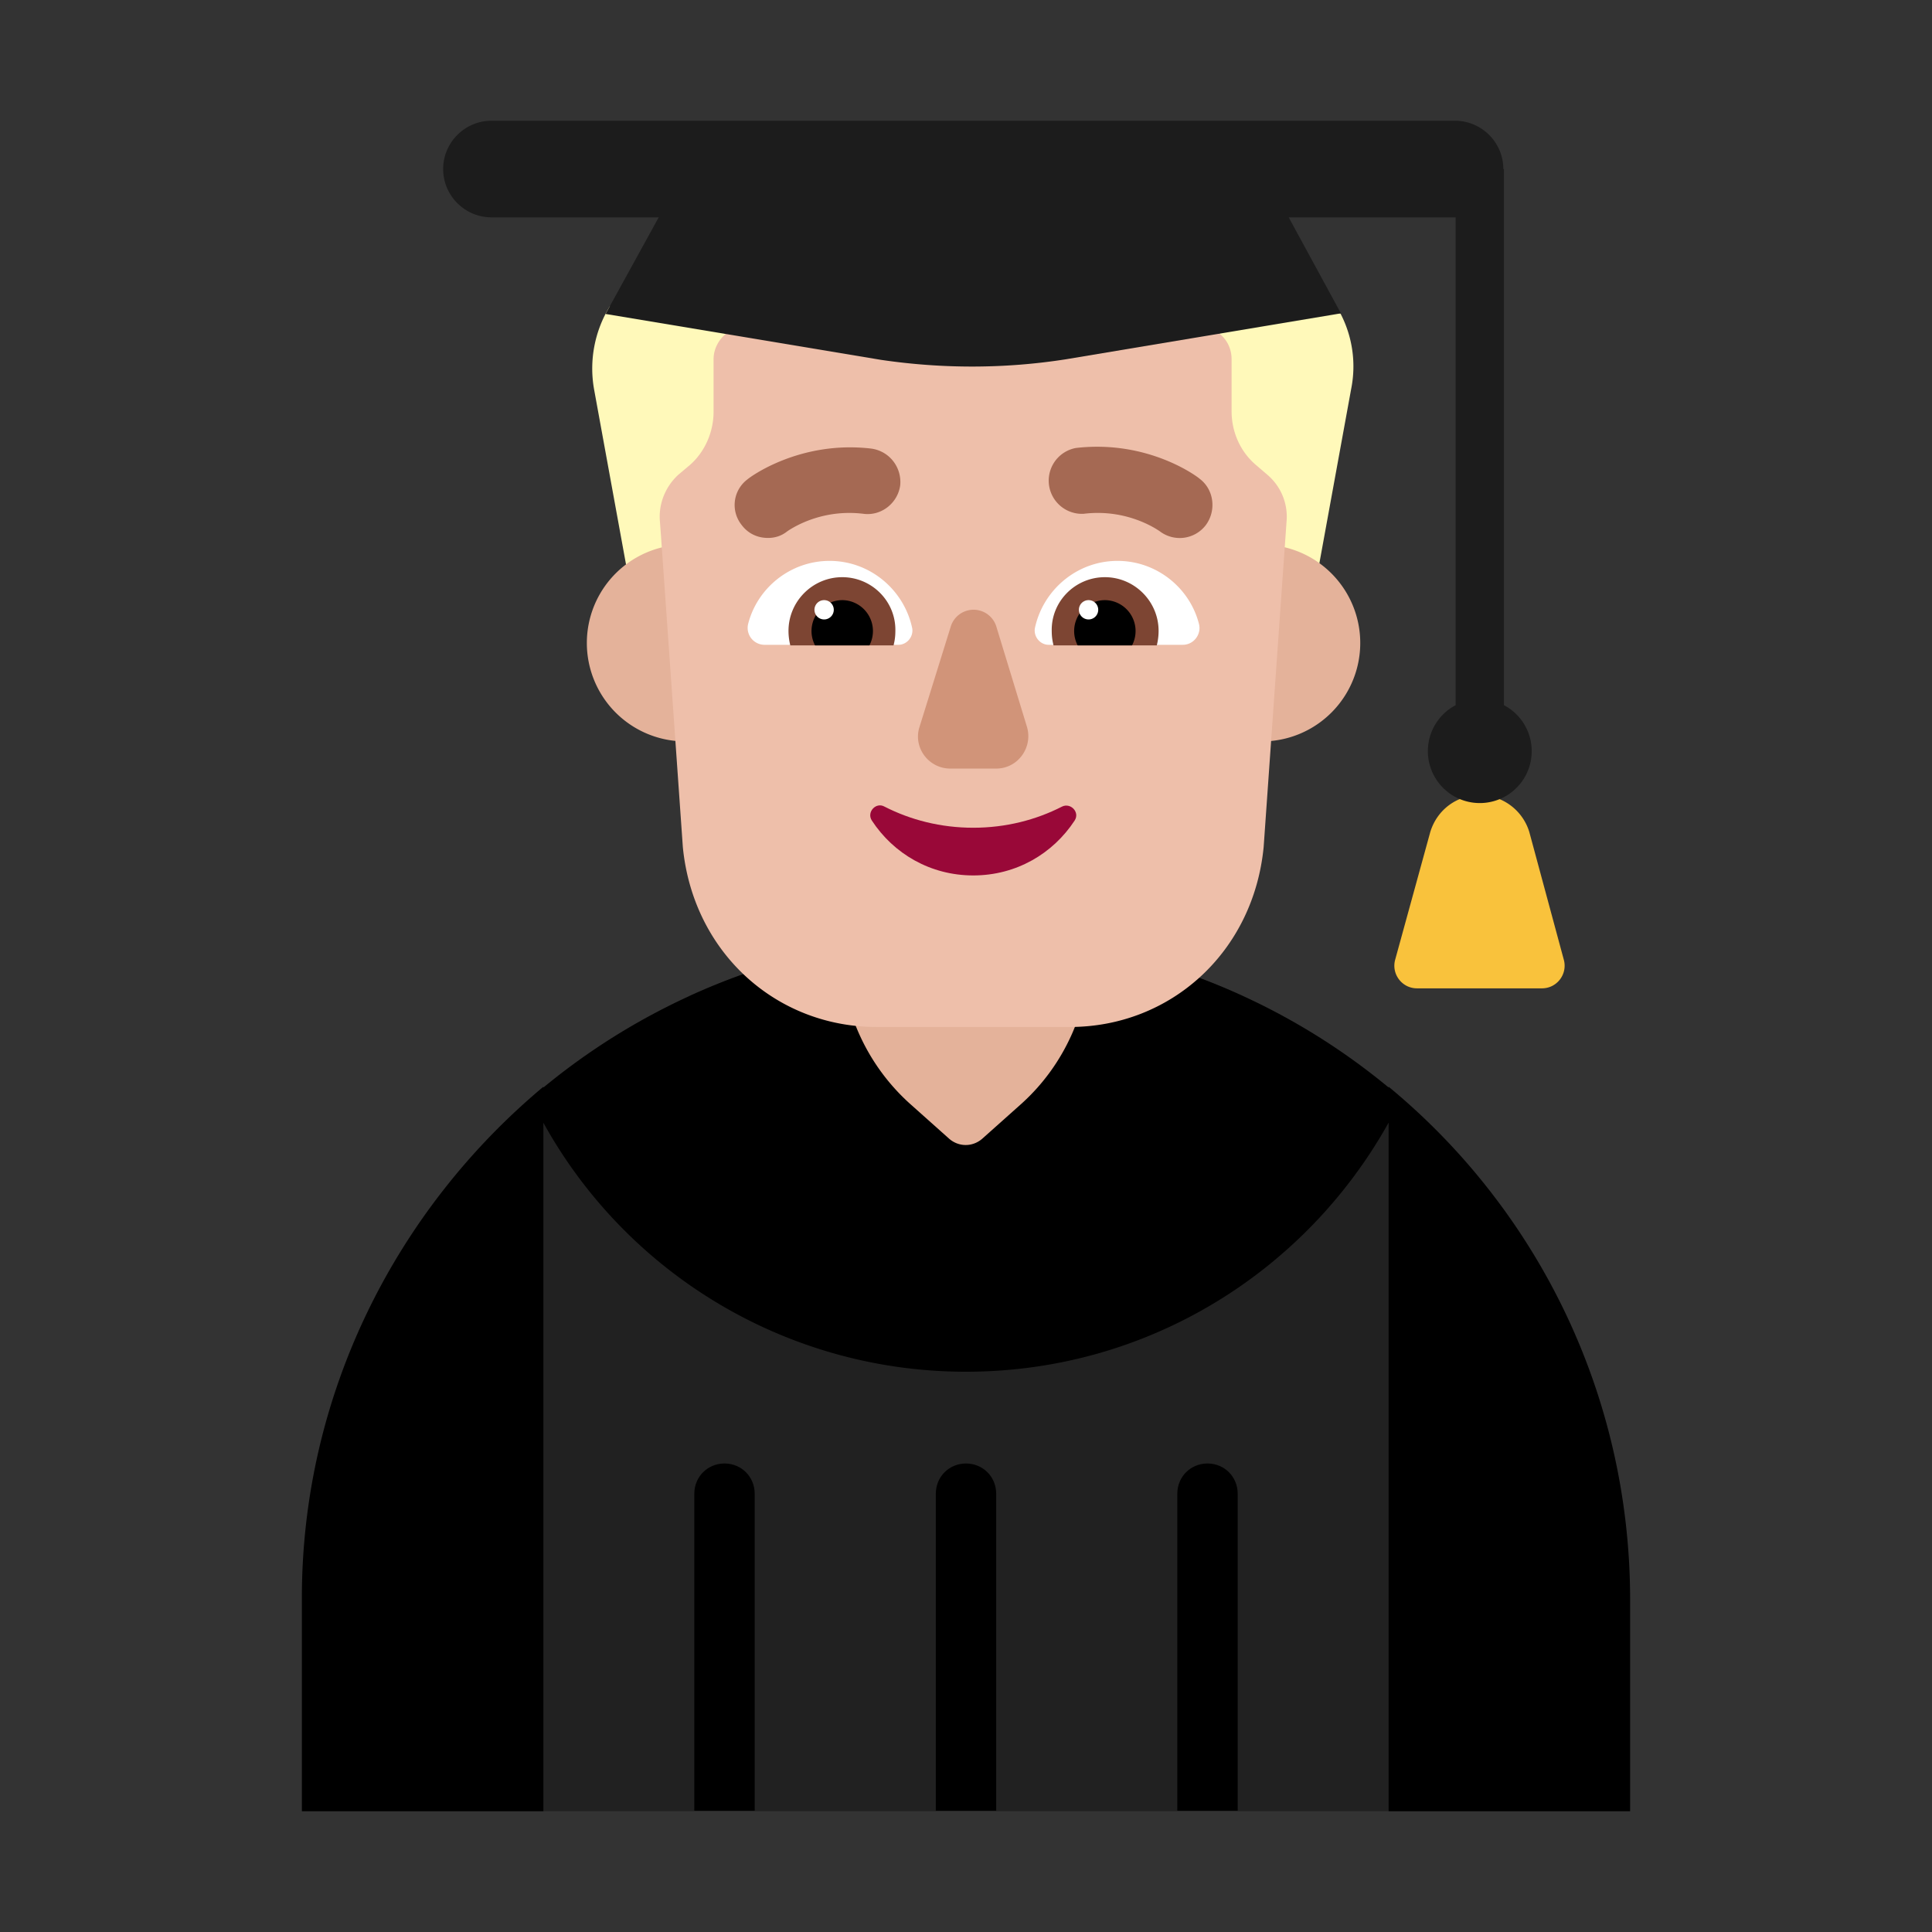 <svg xmlns="http://www.w3.org/2000/svg" xmlns:xlink="http://www.w3.org/1999/xlink" width="32" height="32" viewBox="0 0 32 32"><rect x="0" y="0" width="32" height="32" fill="#333333" stroke="none"/><g fill="none"><path fill="#212121" d="M11.412 16.5h9.175c-1.396-.642-2.95-1-4.587-1a10.96 10.96 0 0 0-4.588 1ZM23 18.5H9L7 24l2 6h14l2-6l-2-5.5Z"/><path fill="#000" d="M23 30V18.594c-1.37 2.46-3.982 4.126-7 4.126a7.99 7.99 0 0 1-7-4.124V30H5v-3.5c-.01-3.41 1.57-6.47 4-8.5v.013a10.982 10.982 0 0 1 7-2.513c2.661 0 5.099.939 7 2.512V18c2.45 2.02 4 5.09 4 8.5V30h-4Z"/><path fill="#000" d="M12.5 29.99v-5.25c0-.28-.22-.5-.5-.5s-.5.22-.5.5v5.25h1Zm4 0v-5.25c0-.28-.22-.5-.5-.5s-.5.22-.5.5v5.25h1Zm4 0v-5.25c0-.28-.22-.5-.5-.5s-.5.22-.5.5v5.25h1Z"/><path fill="#E4B29A" d="m16.92 18.28l-.65.58c-.16.14-.39.14-.55 0l-.65-.58a3.449 3.449 0 0 1-1.14-2.55v-3.09c0-1.14.92-2.06 2.06-2.06c1.14 0 2.06.92 2.06 2.06v3.09c0 .97-.41 1.9-1.13 2.55Z"/><path fill="#FFF9BA" d="M10.1 5.074a1.97 1.97 0 0 0-.26 1.376l.56 3.07c.06.31.32.53.63.54L12 8V6l.021-.468L11 5l-.9.074Zm10.098.452L20 6v2l1.21 2.05c.3-.02.56-.24.61-.54l.56-3.07a1.896 1.896 0 0 0-.178-1.248l-1.412-.31l-.592.644Z"/><path fill="#E4B29A" d="M12.98 10.65a1.63 1.63 0 1 1-3.26 0a1.63 1.63 0 0 1 3.26 0Zm9.55 0a1.63 1.63 0 1 1-3.26 0a1.63 1.63 0 0 1 3.26 0Z"/><path fill="#EEBFAA" d="m10.949 8.89l-.02-.27c-.02-.29.1-.57.31-.76l.19-.16c.25-.22.39-.55.39-.88v-.87c0-.24.17-.46.4-.52c.64-.16 2-.43 3.89-.43c1.89 0 3.25.27 3.89.43c.24.06.4.27.4.52v.86c0 .34.14.66.39.88l.21.18a.91.91 0 0 1 .313.731l-.382 5.429c-.17 1.74-1.54 2.98-3.21 2.98h-3.2c-1.67 0-3.04-1.24-3.21-2.98l-.361-5.14Z"/><path fill="#990838" d="M16.12 13.71c-.54 0-1.04-.13-1.47-.35c-.14-.08-.3.09-.21.23c.36.55.97.91 1.68.91s1.32-.36 1.68-.91c.09-.14-.07-.3-.21-.23c-.43.22-.93.35-1.47.35Z"/><path fill="#D19479" d="m15.75 10.37l-.52 1.67c-.11.34.15.69.51.69h.76c.36 0 .61-.35.51-.69l-.51-1.67a.395.395 0 0 0-.75 0Z"/><path fill="#fff" d="M12.39 10.34c.15-.6.7-1.05 1.35-1.05c.68 0 1.24.49 1.37 1.12c.02.14-.09.27-.23.27h-2.22a.28.28 0 0 1-.27-.34Zm7.47 0c-.15-.6-.7-1.05-1.35-1.05c-.68 0-1.24.49-1.37 1.12c-.02.14.09.27.23.27h2.22c.18 0 .31-.17.27-.34Z"/><path fill="#7D4533" d="M13.06 10.45c0-.49.4-.89.89-.89s.89.4.88.89c0 .09-.01.16-.03.24h-1.71a.986.986 0 0 1-.03-.24Zm6.13 0c0-.49-.4-.89-.89-.89s-.89.4-.88.89c0 .09.01.16.03.24h1.71c.02-.08.03-.16.03-.24Z"/><path fill="#000" d="M13.95 9.94a.512.512 0 0 1 .45.75h-.9a.512.512 0 0 1 .45-.75Zm4.35 0a.512.512 0 0 0-.45.75h.9a.512.512 0 0 0-.45-.75Z"/><path fill="#fff" d="M13.81 10.1a.16.16 0 1 1-.32 0a.16.16 0 0 1 .32 0Zm4.38 0a.16.16 0 1 1-.32 0a.16.16 0 0 1 .32 0Z"/><path fill="#A56953" d="M19.21 8.8a.544.544 0 0 0 .76-.1c.18-.24.14-.59-.1-.77c-.03-.03-.85-.65-2.05-.51a.55.55 0 0 0 .13 1.09c.709-.087 1.2.25 1.256.287l.004.003Zm-6.93-.11c.11.15.27.22.44.22c.11 0 .22-.03.32-.11l.01-.007c.08-.052.56-.367 1.25-.283c.3.04.57-.18.61-.47c.03-.3-.18-.57-.48-.61c-1.19-.14-2.02.48-2.05.51a.53.53 0 0 0-.1.75Z"/><path fill="#F9C23C" d="M25.33 13.78a.861.861 0 0 0-.82-.61c-.39 0-.71.25-.82.61l-.58 2.11c-.07.24.11.48.36.48h2.07c.25 0 .43-.24.36-.48l-.57-2.11Z"/><path fill="#1C1C1C" d="M21.345 3.6h2.765v8.08a.86.86 0 1 0 .8 0V2.8h-.01c0-.44-.36-.8-.8-.8H8.14c-.44 0-.8.36-.8.8c0 .44.36.8.8.8h2.77l-.88 1.6l4.56.76c1.02.15 2.05.15 3.07-.01l4.55-.76l-.865-1.59Z"/></g></svg>